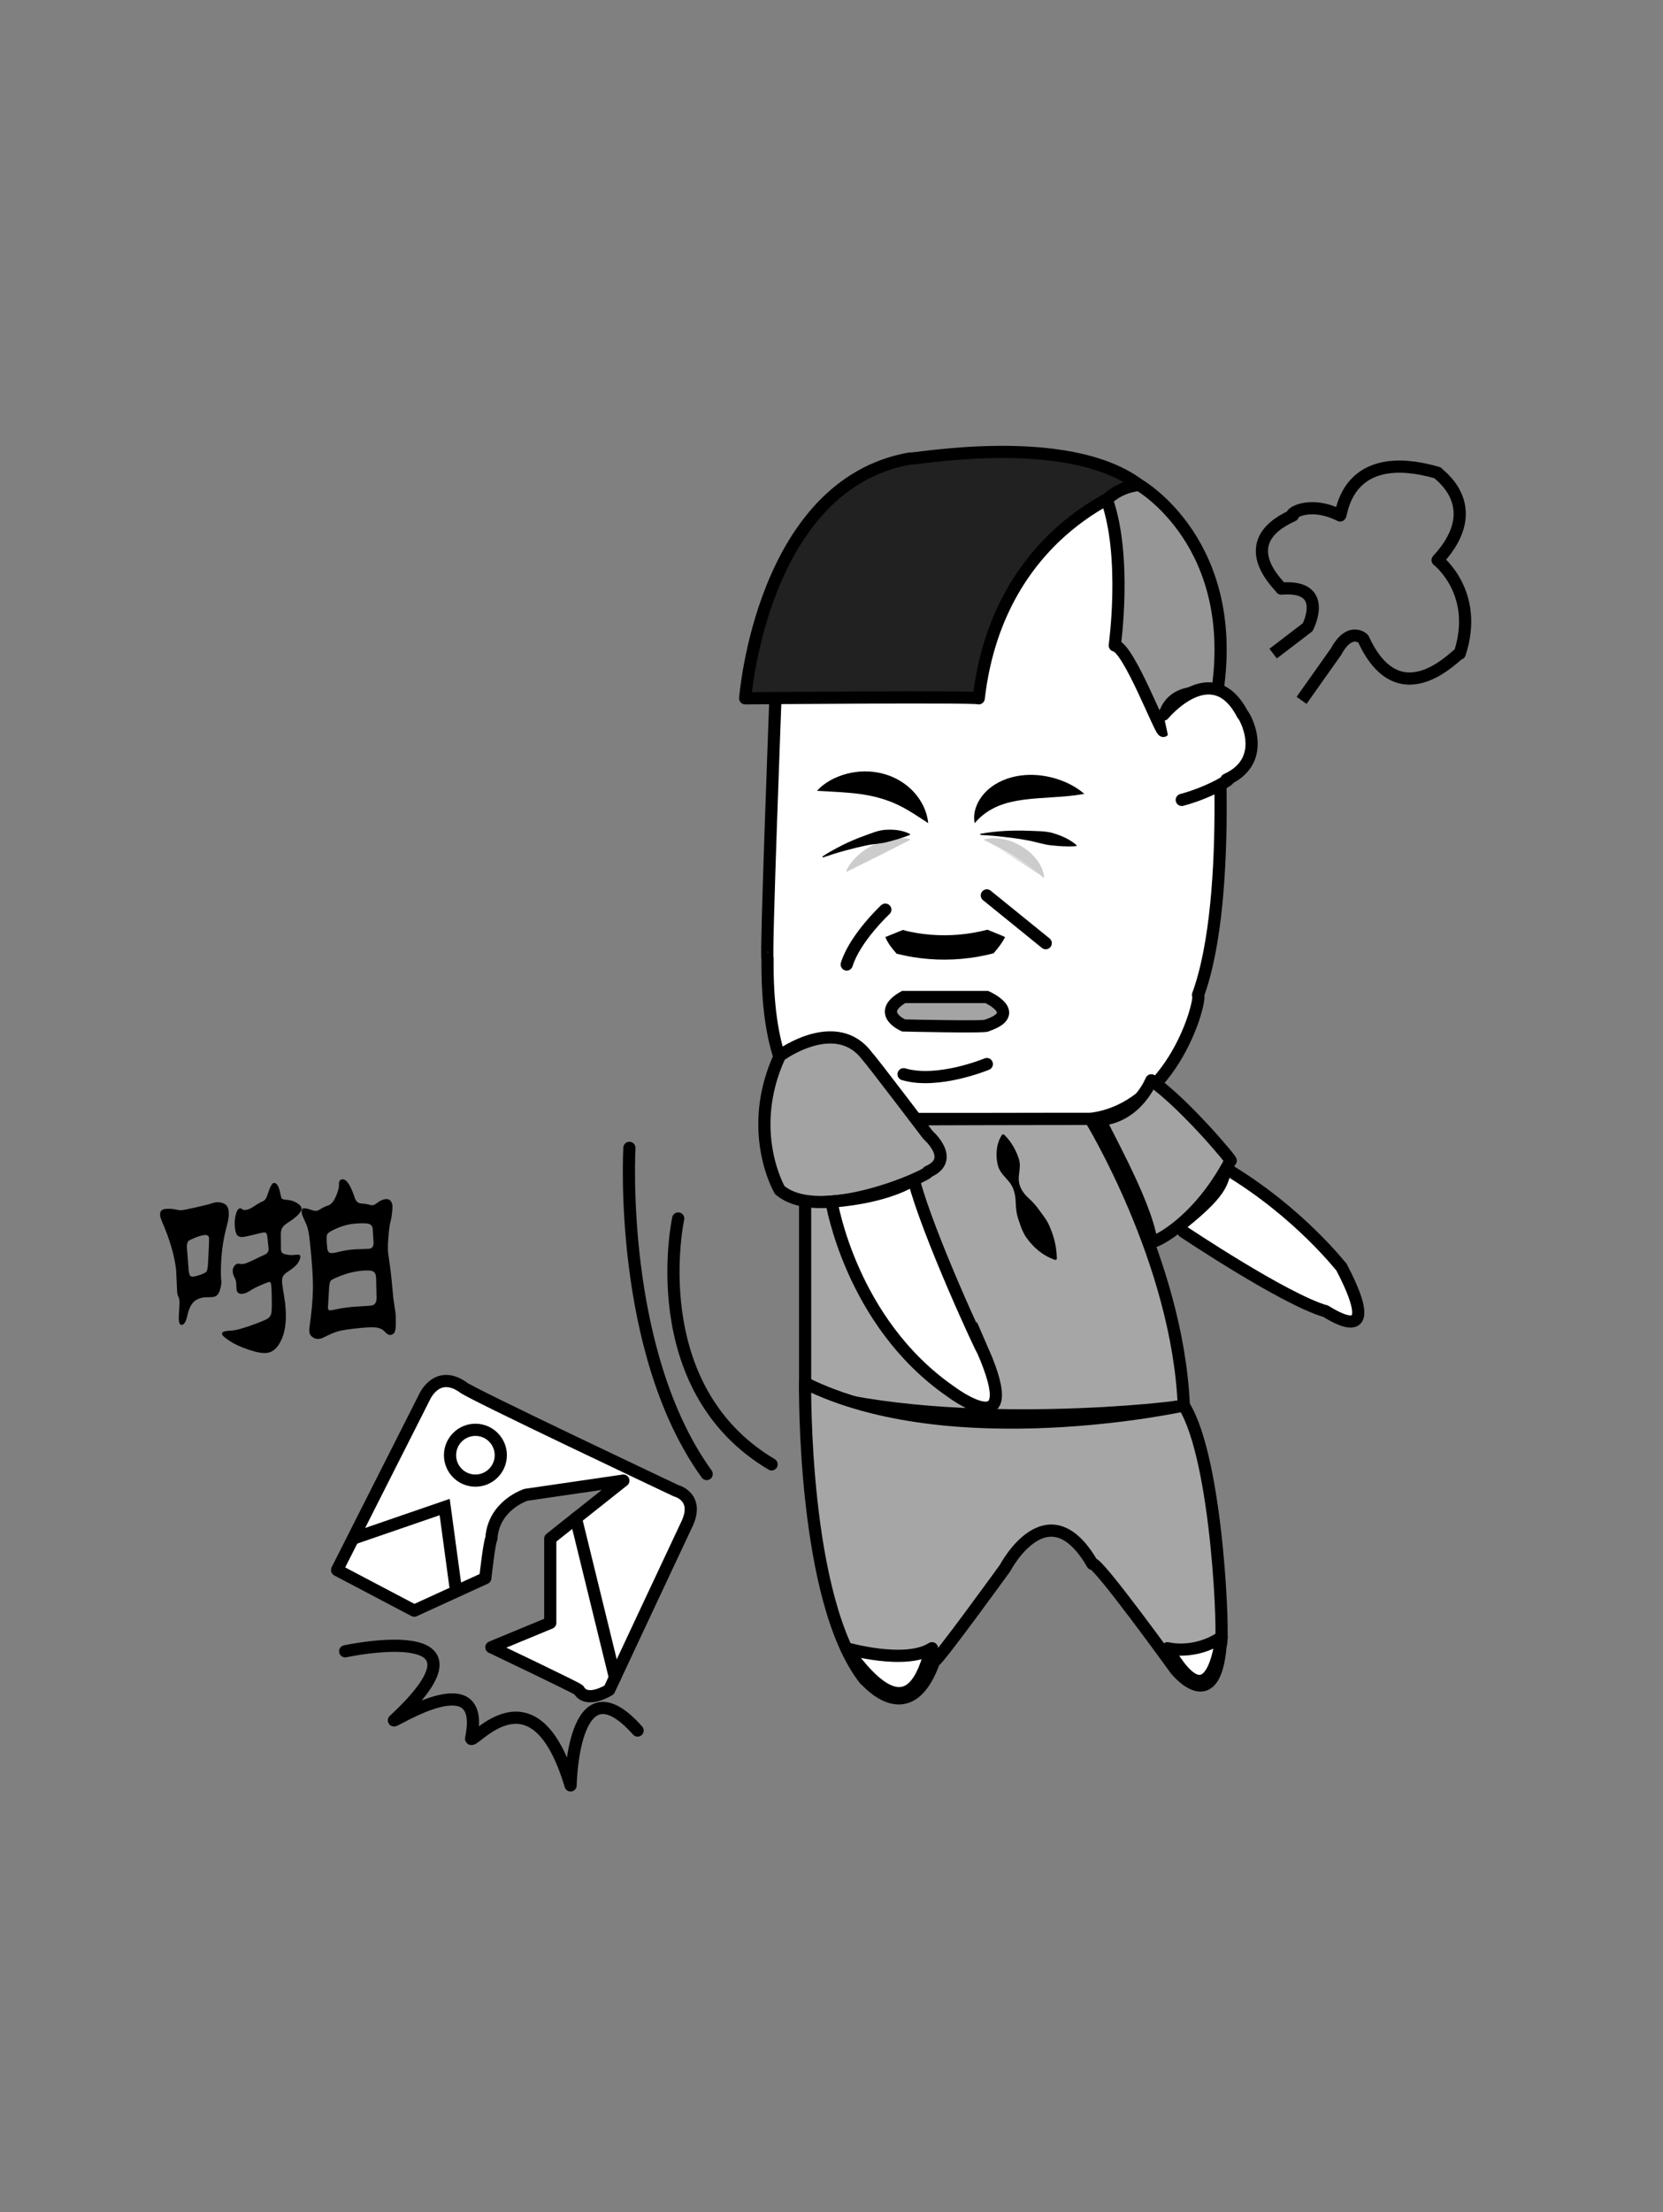 <?xml version="1.0" encoding="utf-8"?>
<!-- Generator: Adobe Illustrator 15.0.0, SVG Export Plug-In . SVG Version: 6.00 Build 0)  -->
<!DOCTYPE svg PUBLIC "-//W3C//DTD SVG 1.1//EN" "http://www.w3.org/Graphics/SVG/1.1/DTD/svg11.dtd">
<svg version="1.1" xmlns="http://www.w3.org/2000/svg" xmlns:xlink="http://www.w3.org/1999/xlink" x="0px" y="0px" width="273px"
	 height="362.89px" viewBox="0 0 273 362.89" enable-background="new 0 0 273 362.89" xml:space="preserve">
<rect x="0" y="0" width="273" height="362.89" fill="#808080" stroke="none"/>
<g id="图层_2">
	<path fill="none" stroke="#000000" stroke-width="2" stroke-linecap="round" stroke-linejoin="round" stroke-miterlimit="10" d="
		M103.324,188.302c0,0-1.906,33.285,12.685,53.509"/>
	<path fill="none" stroke="#000000" stroke-width="2" stroke-linecap="round" stroke-linejoin="round" stroke-miterlimit="10" d="
		M111.333,199.89c0,0-6,27.667,15.333,40.333"/>
	<path fill="none" stroke="#000000" stroke-width="2" stroke-linecap="round" stroke-linejoin="round" stroke-miterlimit="10" d="
		M56.667,270.89c0,0,26.333-5.667,8,11.333c0,0.333,15.333-9.667,12.667,3c0.333,1,10.333-12.333,16.333,7.667c0,0,0.333-21,11-9"/>
	<g>
		<path d="M35.461,197.24c0.511-0.056,0.969,0.023,1.373,0.238c0.403,0.215,0.638,0.615,0.702,1.202
			c0.063,0.586,0,1.256-0.192,2.007c-0.525,1.883-0.852,3.7-0.98,5.449c-0.129,1.75-0.139,3.12-0.03,4.113
			c0.032,0.301-0.052,0.782-0.254,1.443c-0.201,0.661-0.588,1.023-1.159,1.085c-0.181,0.02-0.408,0.029-0.682,0.028
			c-0.274,0-0.517,0.011-0.727,0.034c-0.753,0.082-1.348,0.352-1.784,0.811s-0.762,1.179-0.974,2.161
			c-0.213,0.982-0.516,1.495-0.905,1.537c-0.271,0.029-0.438-0.241-0.5-0.813c-0.02-0.181-0.001-0.7,0.059-1.56
			c0.058-0.857,0.073-1.415,0.046-1.671c-0.028-0.255-0.089-0.454-0.181-0.597c-0.091-0.142-0.156-0.394-0.195-0.755l-0.164-3.589
			c-0.256-2.346-1.034-5.016-2.335-8.009c-0.163-0.377-0.26-0.703-0.289-0.974c-0.069-0.631,0.204-0.981,0.821-1.049
			c0.616-0.067,1.167-0.043,1.651,0.071c0.484,0.115,0.862,0.157,1.133,0.127c0.271-0.03,1.052-0.19,2.344-0.484
			c1.293-0.292,2.1-0.495,2.423-0.606C34.984,197.33,35.25,197.263,35.461,197.24z M31.724,209.427
			c0.3-0.033,0.699-0.137,1.198-0.314c0.498-0.175,0.814-0.34,0.951-0.492c0.135-0.152,0.225-0.579,0.271-1.285l0.13-2.571
			c0.042-1.009,0.058-1.559,0.048-1.649c-0.042-0.391-0.289-0.561-0.74-0.512s-0.977,0.197-1.572,0.445
			c-0.598,0.248-0.951,0.423-1.062,0.527s-0.189,0.288-0.236,0.551s-0.03,0.772,0.052,1.524l0.195,2.626
			c0.05,0.451,0.122,0.763,0.217,0.936C31.269,209.385,31.453,209.457,31.724,209.427z M43.896,202.984
			c-0.039-0.36-0.104-0.589-0.188-0.687c-0.088-0.097-0.236-0.134-0.447-0.111c-0.21,0.023-0.73,0.141-1.559,0.353
			c-0.83,0.212-1.433,0.339-1.808,0.38c-0.377,0.041-0.674-0.033-0.893-0.223c-0.219-0.188-0.365-0.637-0.442-1.344
			c-0.077-0.707-0.032-1.396,0.139-2.07c0.17-0.673,0.405-1.026,0.707-1.059c0.119-0.013,0.231,0.036,0.335,0.146
			c0.104,0.111,0.327,0.147,0.674,0.109c0.346-0.038,0.795-0.247,1.348-0.626c0.552-0.38,1.003-0.635,1.354-0.765
			c0.352-0.13,0.628-0.525,0.83-1.186c0.387-1.199,0.715-1.813,0.986-1.843c0.511-0.056,0.886,0.588,1.124,1.932
			c0.068,0.357,0.146,0.578,0.231,0.659c0.084,0.082,0.396,0.147,0.935,0.195c0.537,0.049,1.043,0.214,1.515,0.497
			c0.473,0.284,0.724,0.56,0.753,0.831c0.069,0.632-0.723,1.464-2.375,2.497c-0.425,0.291-0.706,0.58-0.842,0.868
			s-0.192,0.676-0.17,1.16l0.021,2.281c0.03,0.271,0.103,0.461,0.222,0.569c0.118,0.109,0.356,0.198,0.715,0.265
			c0.356,0.068,0.664,0.095,0.922,0.082c0.257-0.012,0.535-0.036,0.837-0.068c0.3-0.033,0.464,0.063,0.488,0.289
			c0.024,0.226-0.092,0.558-0.348,0.997c-0.257,0.439-0.869,0.971-1.835,1.593c-0.426,0.291-0.676,0.576-0.751,0.859
			c-0.077,0.282-0.088,0.664-0.035,1.145l0.47,3.054c0.267,2.436,0.091,4.381-0.527,5.833c-0.617,1.452-1.453,2.236-2.506,2.351
			c-0.691,0.076-1.686-0.105-2.98-0.542c-1.297-0.437-2.338-0.917-3.125-1.44c-0.788-0.522-1.193-0.889-1.216-1.1
			c-0.023-0.21,0.075-0.351,0.296-0.42c0.221-0.07,0.49-0.114,0.808-0.134c0.317-0.019,0.536-0.036,0.656-0.049
			c0.661-0.072,1.725-0.371,3.19-0.896c1.464-0.525,2.337-0.895,2.618-1.107c0.28-0.214,0.455-0.499,0.522-0.857
			c0.068-0.356,0.093-1.106,0.074-2.245c-0.018-1.14-0.047-1.905-0.09-2.295s-0.147-0.578-0.313-0.56s-0.626,0.191-1.382,0.517
			c-0.756,0.327-1.354,0.635-1.794,0.926c-0.44,0.292-0.841,0.458-1.201,0.497c-0.692,0.076-1.032-0.253-1.021-0.985
			c-0.007-0.333-0.024-0.637-0.054-0.907c-0.029-0.271-0.119-0.535-0.27-0.792c-0.149-0.257-0.243-0.559-0.281-0.905
			c-0.037-0.346,0.035-0.65,0.221-0.915c0.183-0.264,0.366-0.405,0.547-0.425c0.18-0.02,0.325-0.013,0.436,0.021
			c0.11,0.034,0.301,0.036,0.571,0.006c0.271-0.029,0.847-0.259,1.729-0.69c0.882-0.431,1.424-0.688,1.628-0.771
			c0.555-0.212,0.803-0.59,0.744-1.131L43.896,202.984z M63.256,196.716c0.691-0.076,1.082,0.293,1.17,1.105
			c0.017,0.151-0.004,0.518-0.063,1.102c-0.058,0.585-0.147,1.089-0.268,1.514c-0.121,0.424-0.23,1.235-0.328,2.433
			c-0.098,1.197-0.117,2.067-0.058,2.609l0.217,1.574c0.099,0.629,0.208,1.484,0.326,2.567l0.314,3.299l0.371,2.562
			c0.036,0.332,0.051,0.885,0.044,1.662c-0.006,0.776-0.088,1.272-0.248,1.488c-0.159,0.216-0.374,0.337-0.645,0.367
			c-0.271,0.029-0.58-0.149-0.927-0.539c-0.347-0.388-0.828-0.616-1.444-0.687c-0.617-0.069-1.691-0.021-3.226,0.146
			s-2.588,0.344-3.161,0.528c-0.573,0.185-1.322,0.51-2.245,0.976c-0.201,0.113-0.467,0.188-0.798,0.223
			c-0.331,0.037-0.653-0.057-0.967-0.282c-0.313-0.224-0.486-0.479-0.518-0.765c-0.031-0.286-0.04-0.505-0.025-0.659
			c0.365-2.505,0.563-4.665,0.594-6.479c0.03-1.814-0.143-4.437-0.517-7.866c-0.105-0.962-0.22-1.658-0.342-2.086
			c-0.123-0.427-0.312-0.902-0.566-1.422c-0.255-0.52-0.396-0.916-0.426-1.186c-0.046-0.421,0.059-0.646,0.314-0.673
			c0.255-0.028,0.621,0.039,1.095,0.2c0.475,0.161,0.809,0.231,1.004,0.21c0.196-0.021,0.465-0.142,0.806-0.362
			c0.342-0.22,0.732-0.399,1.174-0.539c0.441-0.139,0.846-0.617,1.214-1.434c0.367-0.816,0.538-1.481,0.513-1.997
			c-0.026-0.514,0.156-0.793,0.548-0.835c0.661-0.072,1.33,0.889,2.004,2.885c0.196,0.679,0.554,1.036,1.076,1.07
			c0.521,0.035,0.938,0.096,1.253,0.183c0.313,0.088,0.545,0.123,0.696,0.106c0.149-0.017,0.429-0.175,0.838-0.479
			C62.465,196.933,62.865,196.759,63.256,196.716z M60.583,204.862c0.571-0.063,0.814-0.484,0.729-1.267l-0.132-2.04
			c-0.056-0.511-0.383-0.795-0.982-0.852c-0.601-0.056-1.336-0.036-2.209,0.059c-0.872,0.095-1.759,0.336-2.66,0.724
			c-0.901,0.388-1.43,0.704-1.586,0.949c-0.155,0.245-0.161,1.03-0.017,2.353c0.039,0.361,0.164,0.599,0.374,0.713
			c0.21,0.114,0.671,0.08,1.382-0.105c0.71-0.183,1.389-0.311,2.036-0.382c0.646-0.07,1.228-0.104,1.746-0.099L60.583,204.862z
			 M61.738,209.575c-0.026-0.514-0.2-0.853-0.522-1.016c-0.322-0.163-1.01-0.187-2.063-0.072s-2.076,0.364-3.069,0.746
			c-0.993,0.383-1.579,0.66-1.758,0.832c-0.18,0.172-0.285,0.67-0.316,1.495l-0.176,2.987c0.023,0.211,0.083,0.341,0.18,0.392
			c0.097,0.051,0.486,0.001,1.171-0.15c0.683-0.15,1.506-0.279,2.469-0.384l3.219-0.214c0.661-0.072,0.977-0.532,0.944-1.381
			L61.738,209.575z"/>
	</g>
	<path fill="none" stroke="#000000" stroke-width="2" stroke-linejoin="round" stroke-miterlimit="10" d="M209,107.224l5.667-4.333
		c0,0,3.667-7-4.333-6.333c0.333,0-8.495-7.333,1.919-12c-0.919,0,2.414-2.667,7.747,0c0.333-0.333,1-11.333,16-7
		c-0.333,0,8.333,5.324,0,14.329c0,0.005,6.928,5.338,3.631,15.338c0.036-0.667-9.62,11-15.792-2.333c0.161,0-2.172-2.333-4.505,2
		l-5.667,8"/>
</g>
<g id="图层_3">
	
		<path fill="#FFFFFF" stroke="#000000" stroke-width="2" stroke-linecap="round" stroke-linejoin="round" stroke-miterlimit="10" d="
		M55.333,257.557l14.333-28.333c0,0,2-4.667,6.333-1.667c0.469,0.703,35,17,35,17s4,1,1.667,5.667c-0.333,0.667-12.667,27-12.667,27
		s-3.667,2.333-5,0c-0.333-0.333-14.333-7-14.333-7l9.667-4v-13.818l12-9.516l-16,2.333c0,0-5.333,1.698-5.667,7.182
		c-0.333,0.484-1,6.484-1,6.484L68,264.224L55.333,257.557z"/>
</g>
<g id="图层_4">
	<polyline fill="#FFFFFF" stroke="#000000" stroke-width="2" stroke-miterlimit="10" points="57.939,252.406 73,247.224 
		74.877,261.08 	"/>
	
		<line fill="none" stroke="#000000" stroke-width="2" stroke-linecap="round" stroke-linejoin="round" stroke-miterlimit="10" x1="94.543" y1="249.067" x2="100.948" y2="275.199"/>
	<circle fill="#FFFFFF" stroke="#000000" stroke-width="2" stroke-miterlimit="10" cx="78.044" cy="238.723" r="4.167"/>
</g>
<g id="图层_6">
	
		<path fill="#FFFFFF" stroke="#000000" stroke-width="2" stroke-linecap="round" stroke-linejoin="round" stroke-miterlimit="10" d="
		M179,183.557h-37.667c0,0-15.667,4.334-15.333-26.333c-0.333,0,1.333-43.667,1.333-43.667s1.623-32.333,25.145-34.333
		c-0.145,0.667,44.855-10.333,46.855,32.667c0.333,0.333,3.333,35-2.667,51.333C197.333,163.89,192.667,181.89,179,183.557z"/>
	
		<path fill="#A6A6A6" stroke="#000000" stroke-width="2" stroke-linecap="round" stroke-linejoin="round" stroke-miterlimit="10" d="
		M132.167,228.224v-39.667c0,0,0.833-4.579,7.833-4.79c1.333-0.21,39-0.21,39-0.21s14.333,23.333,15.333,47
		C194.333,230.89,157,235.224,132.167,228.224z"/>
	
		<path fill="#A6A6A6" stroke="#000000" stroke-width="2" stroke-linecap="round" stroke-linejoin="round" stroke-miterlimit="10" d="
		M132.167,226.89c0,0-0.5,35.667,9.833,48.667c-1.667-2.333,6.667,10,11.333-3C153.667,272.89,165,257.224,165,257.224
		s7-13.334,14.333-0.667C180,255.89,193,273.89,193,273.89s6.42,8,7.377-4c0.623,0-0.377-30.333-6.043-39.333
		C194.333,230.557,156.334,238.89,132.167,226.89z"/>
</g>
<g id="图层_7">
	
		<path fill="#FFFFFF" stroke="#000000" stroke-width="2" stroke-linecap="round" stroke-linejoin="round" stroke-miterlimit="10" d="
		M138.908,270.388c0,0,9.719,2.805,14.092,0C152.333,270.557,150.482,286.886,138.908,270.388z"/>
	
		<path fill="#FFFFFF" stroke="#000000" stroke-width="2" stroke-linecap="round" stroke-linejoin="round" stroke-miterlimit="10" d="
		M191.667,270.388c0,0,4.411,1.168,8.872-1.832C200.539,267.556,199.334,283.886,191.667,270.388z"/>
</g>
<g id="图层_8">
	
		<path fill="#212121" stroke="#000000" stroke-width="2" stroke-linecap="round" stroke-linejoin="round" stroke-miterlimit="10" d="
		M122.333,114.557c0,0,2.667-35,27-39.333c0,0.333,25.667-4.667,37.667,4.333c0.333,0-23,6.333-26.333,35
		C160.333,114.224,122.333,114.557,122.333,114.557z"/>
</g>
<g id="图层_9">
	
		<path fill="#969696" stroke="#000000" stroke-width="2" stroke-linecap="round" stroke-linejoin="round" stroke-miterlimit="10" d="
		M187,79.557c0,0,17,9.667,12.667,35c0.667-1-9.334-3-8.667,5.333c-0.333,0.667-5.667-13.667-8-14c0,0,2.031-14.613-1.318-23.973
		C181.942,81.78,183.667,79.89,187,79.557z"/>
</g>
<g id="图层_10">
	
		<path fill="#FFFFFF" stroke="#000000" stroke-width="2" stroke-linecap="round" stroke-linejoin="round" stroke-miterlimit="10" d="
		M191,117.224c0,0,8-9.667,13,0c0-0.333,4.667,7.333-2.667,10.667c1.667-0.667-2.333,2-7.333,3.333"/>
</g>
<g id="图层_11">
	
		<path fill="#A3A3A3" stroke="#000000" stroke-width="2" stroke-linecap="round" stroke-linejoin="round" stroke-miterlimit="10" d="
		M128,195.224c0,0-5.667-9.667,0-22c0.333-0.333,9.333-6.667,14.333,0c0.667,0.667,10,12.962,10,12.962s4.667,4.038,0,6.038
		C153,192.557,134.667,200.891,128,195.224z"/>
	
		<path fill="#A3A3A3" stroke="#000000" stroke-width="2" stroke-linecap="round" stroke-linejoin="round" stroke-miterlimit="10" d="
		M189,177.224c0,0-2.333,5.931-8.333,6.465C180.333,183.89,188,196.89,189,203.557c-0.667,1,7.333-2.333,13-13.167
		C202.667,190.89,194.667,181.224,189,177.224z"/>
	<path fill="#FFFFFF" stroke="#000000" stroke-width="2" stroke-miterlimit="10" d="M136.5,197.122c0,0,3.167,19.769,19.5,31.102
		c0,0,12.333,9.333,5.333-6.667c0,0.333-9.017-19.065-11.342-28.033C149.75,193.63,146,196.354,136.5,197.122z"/>
	
		<path fill="#FFFFFF" stroke="#000000" stroke-width="2" stroke-linecap="round" stroke-linejoin="round" stroke-miterlimit="10" d="
		M194.276,202.057c0,0,16.514,11.054,23.294,13.035c-0.7-0.631,10.41,7.563,2.624-7.265c0.006,0.118-6.807-8.871-18.867-16.083
		c-0.954,1.94,0.005,3.17-7.125,8.885"/>
	<g>
		<path d="M164.866,186.171c0.84,0.824,1.354,1.62,1.774,2.441c0.207,0.41,0.384,0.822,0.525,1.245
			c0.161,0.417,0.247,0.852,0.251,1.317c0.005,0.927-0.316,1.996-0.109,2.903c0.189,0.91,0.726,1.697,1.445,2.375
			c0.73,0.674,1.377,1.359,1.879,2.109c0.543,0.731,1.108,1.437,1.499,2.242c0.748,1.637,1.314,3.38,1.364,5.636
			c0.004,0.134-0.102,0.246-0.235,0.249c-0.03,0.001-0.061-0.004-0.088-0.014c-2.139-0.761-3.618-2.14-4.737-3.729
			c-0.543-0.807-0.872-1.738-1.172-2.669c-0.345-0.91-0.494-1.911-0.515-2.943c-0.03-1.028-0.195-1.97-0.65-2.808
			c-0.44-0.841-1.352-1.54-1.878-2.4c-0.261-0.428-0.426-0.891-0.499-1.375c-0.092-0.48-0.132-0.974-0.124-1.475
			c0.029-1,0.205-2.041,0.871-3.073c0.075-0.116,0.229-0.149,0.346-0.074c0.014,0.009,0.027,0.019,0.039,0.03L164.866,186.171z"/>
	</g>
</g>
<g id="图层_12">
	<g>
		<path d="M134.111,129.733c1.311-1.434,3.052-2.3,4.894-2.8c1.85-0.48,3.874-0.536,5.825-0.044
			c1.948,0.478,3.789,1.536,5.135,2.989c1.345,1.455,2.228,3.243,2.416,5.161c-1.614-1.053-2.981-1.989-4.368-2.695
			c-1.375-0.717-2.733-1.214-4.159-1.578c-1.426-0.362-2.93-0.579-4.537-0.714C137.702,129.912,136.019,129.848,134.111,129.733z"/>
	</g>
	<g>
		<path d="M160,135.039c-0.397-1.919,0.569-3.996,2.074-5.384c1.525-1.414,3.523-2.172,5.44-2.427
			c1.933-0.26,3.833-0.059,5.602,0.441c1.769,0.517,3.431,1.311,4.884,2.554c-1.877,0.368-3.595,0.454-5.249,0.57
			c-1.649,0.103-3.219,0.203-4.704,0.397c-1.486,0.202-2.872,0.492-4.192,1.043C162.54,132.792,161.229,133.599,160,135.039z"/>
	</g>
	<g>
		<path d="M135.066,140.467c1.045-0.692,2.149-1.274,3.266-1.848c1.125-0.556,2.282-1.053,3.474-1.478
			c1.187-0.424,2.382-0.971,3.683-1.021c1.285-0.061,2.627,0.053,3.85,0.67c0.054,0.027,0.075,0.093,0.048,0.146
			c-0.013,0.025-0.035,0.043-0.059,0.053c-1.247,0.49-2.38,0.798-3.537,1.108c-1.142,0.324-2.358,0.334-3.548,0.583
			c-1.185,0.25-2.37,0.544-3.553,0.872c-1.188,0.313-2.362,0.695-3.534,1.093c-0.052,0.019-0.11-0.008-0.129-0.06
			C135.011,140.542,135.03,140.493,135.066,140.467z"/>
	</g>
	<g>
		<path d="M160.992,136.771c2.636-0.474,5.322-0.581,8.015-0.478c1.342,0.062,2.727,0.013,4.029,0.431
			c1.298,0.404,2.57,0.958,3.662,1.894c0.045,0.039,0.05,0.107,0.012,0.153c-0.02,0.022-0.047,0.035-0.074,0.038
			c-1.422,0.117-2.711,0.003-4.003-0.125c-1.287-0.116-2.518-0.569-3.803-0.8c-1.28-0.243-2.576-0.434-3.881-0.572
			c-1.304-0.17-2.62-0.271-3.94-0.341c-0.056-0.001-0.1-0.046-0.099-0.102C160.91,136.821,160.947,136.781,160.992,136.771z"/>
	</g>
	<g opacity="0.2">
		<linearGradient id="SVGID_1_" gradientUnits="userSpaceOnUse" x1="139" y1="140.302" x2="149.333" y2="140.302">
			<stop  offset="0" style="stop-color:#FFFFFF"/>
			<stop  offset="0" style="stop-color:#FFFFFF"/>
			<stop  offset="1" style="stop-color:#000000"/>
		</linearGradient>
		<path fill="url(#SVGID_1_)" d="M139,142.89c0,0,5-2.687,10.333-5.177"/>
		<path d="M138.953,142.802c0.518-1.08,1.206-1.856,1.952-2.522c0.737-0.684,1.556-1.214,2.422-1.651
			c0.871-0.429,1.786-0.77,2.777-0.95c0.981-0.199,2.016-0.285,3.187-0.056l0.061,0.012c0.049,0.009,0.081,0.057,0.072,0.106
			c-0.006,0.028-0.024,0.051-0.048,0.063l-5.152,2.611l-5.177,2.563c-0.045,0.022-0.099,0.004-0.121-0.041
			c-0.013-0.026-0.012-0.055,0-0.079L138.953,142.802z"/>
	</g>
	<g opacity="0.2">
		<linearGradient id="SVGID_2_" gradientUnits="userSpaceOnUse" x1="161.667" y1="140.821" x2="171.333" y2="140.821">
			<stop  offset="0" style="stop-color:#FFFFFF"/>
			<stop  offset="0" style="stop-color:#FFFFFF"/>
			<stop  offset="1" style="stop-color:#000000"/>
		</linearGradient>
		<path fill="url(#SVGID_2_)" d="M161.667,137.752c0,0,6.667,2.805,9.667,6.138"/>
		<path d="M161.706,137.66c1.17-0.266,2.222-0.171,3.214,0.056c1.002,0.213,1.932,0.605,2.795,1.125
			c0.859,0.524,1.663,1.17,2.32,2.001c0.663,0.806,1.235,1.785,1.372,2.982l0.007,0.059c0.006,0.05-0.03,0.095-0.081,0.101
			c-0.028,0.003-0.056-0.007-0.075-0.026c-1.351-1.341-2.926-2.442-4.574-3.404c-1.622-1.012-3.339-1.866-5.057-2.709
			c-0.045-0.022-0.064-0.077-0.042-0.123c0.012-0.025,0.035-0.042,0.061-0.048L161.706,137.66z"/>
	</g>
</g>
<g id="图层_13">
	<path fill="none" stroke="#000000" stroke-width="2" stroke-linecap="round" stroke-linejoin="round" stroke-miterlimit="10" d="
		M145.333,149.224c0,0-5,4.667-6.333,9"/>
	
		<line fill="none" stroke="#000000" stroke-width="2" stroke-linecap="round" stroke-linejoin="round" stroke-miterlimit="10" x1="162" y1="146.89" x2="171.667" y2="154.724"/>
	<g>
		<path d="M145.333,153.724l2.896-1.172c0.734,0.235,1.501,0.368,2.266,0.504c1.534,0.255,3.096,0.378,4.655,0.371
			c1.56-0.007,3.12-0.148,4.658-0.415c0.769-0.135,1.533-0.298,2.289-0.496c0.911,0.39,1.851,0.724,2.903,1.207
			c-0.527,1.032-1.188,1.851-1.896,2.664c-0.861,0.226-1.734,0.412-2.612,0.566c-1.756,0.304-3.539,0.465-5.323,0.473
			c-1.784,0.008-3.568-0.131-5.333-0.425c-0.885-0.138-1.755-0.352-2.638-0.543C146.484,155.651,145.797,154.819,145.333,153.724z"
			/>
	</g>
	<path fill="none" stroke="#000000" stroke-width="2" stroke-linecap="round" stroke-linejoin="round" stroke-miterlimit="10" d="
		M162,174.557c0,0-8,3.334-13.667,1.667"/>
</g>
<g id="图层_14">
	<path fill="#A4A4A4" stroke="#000000" stroke-width="2" stroke-miterlimit="10" d="M148.333,168.224c0,0-4.667-2,0-4.667H162
		c0,0,6,2.667,0,4.667C162.333,168.557,148.333,168.224,148.333,168.224z"/>
</g>
</svg>
